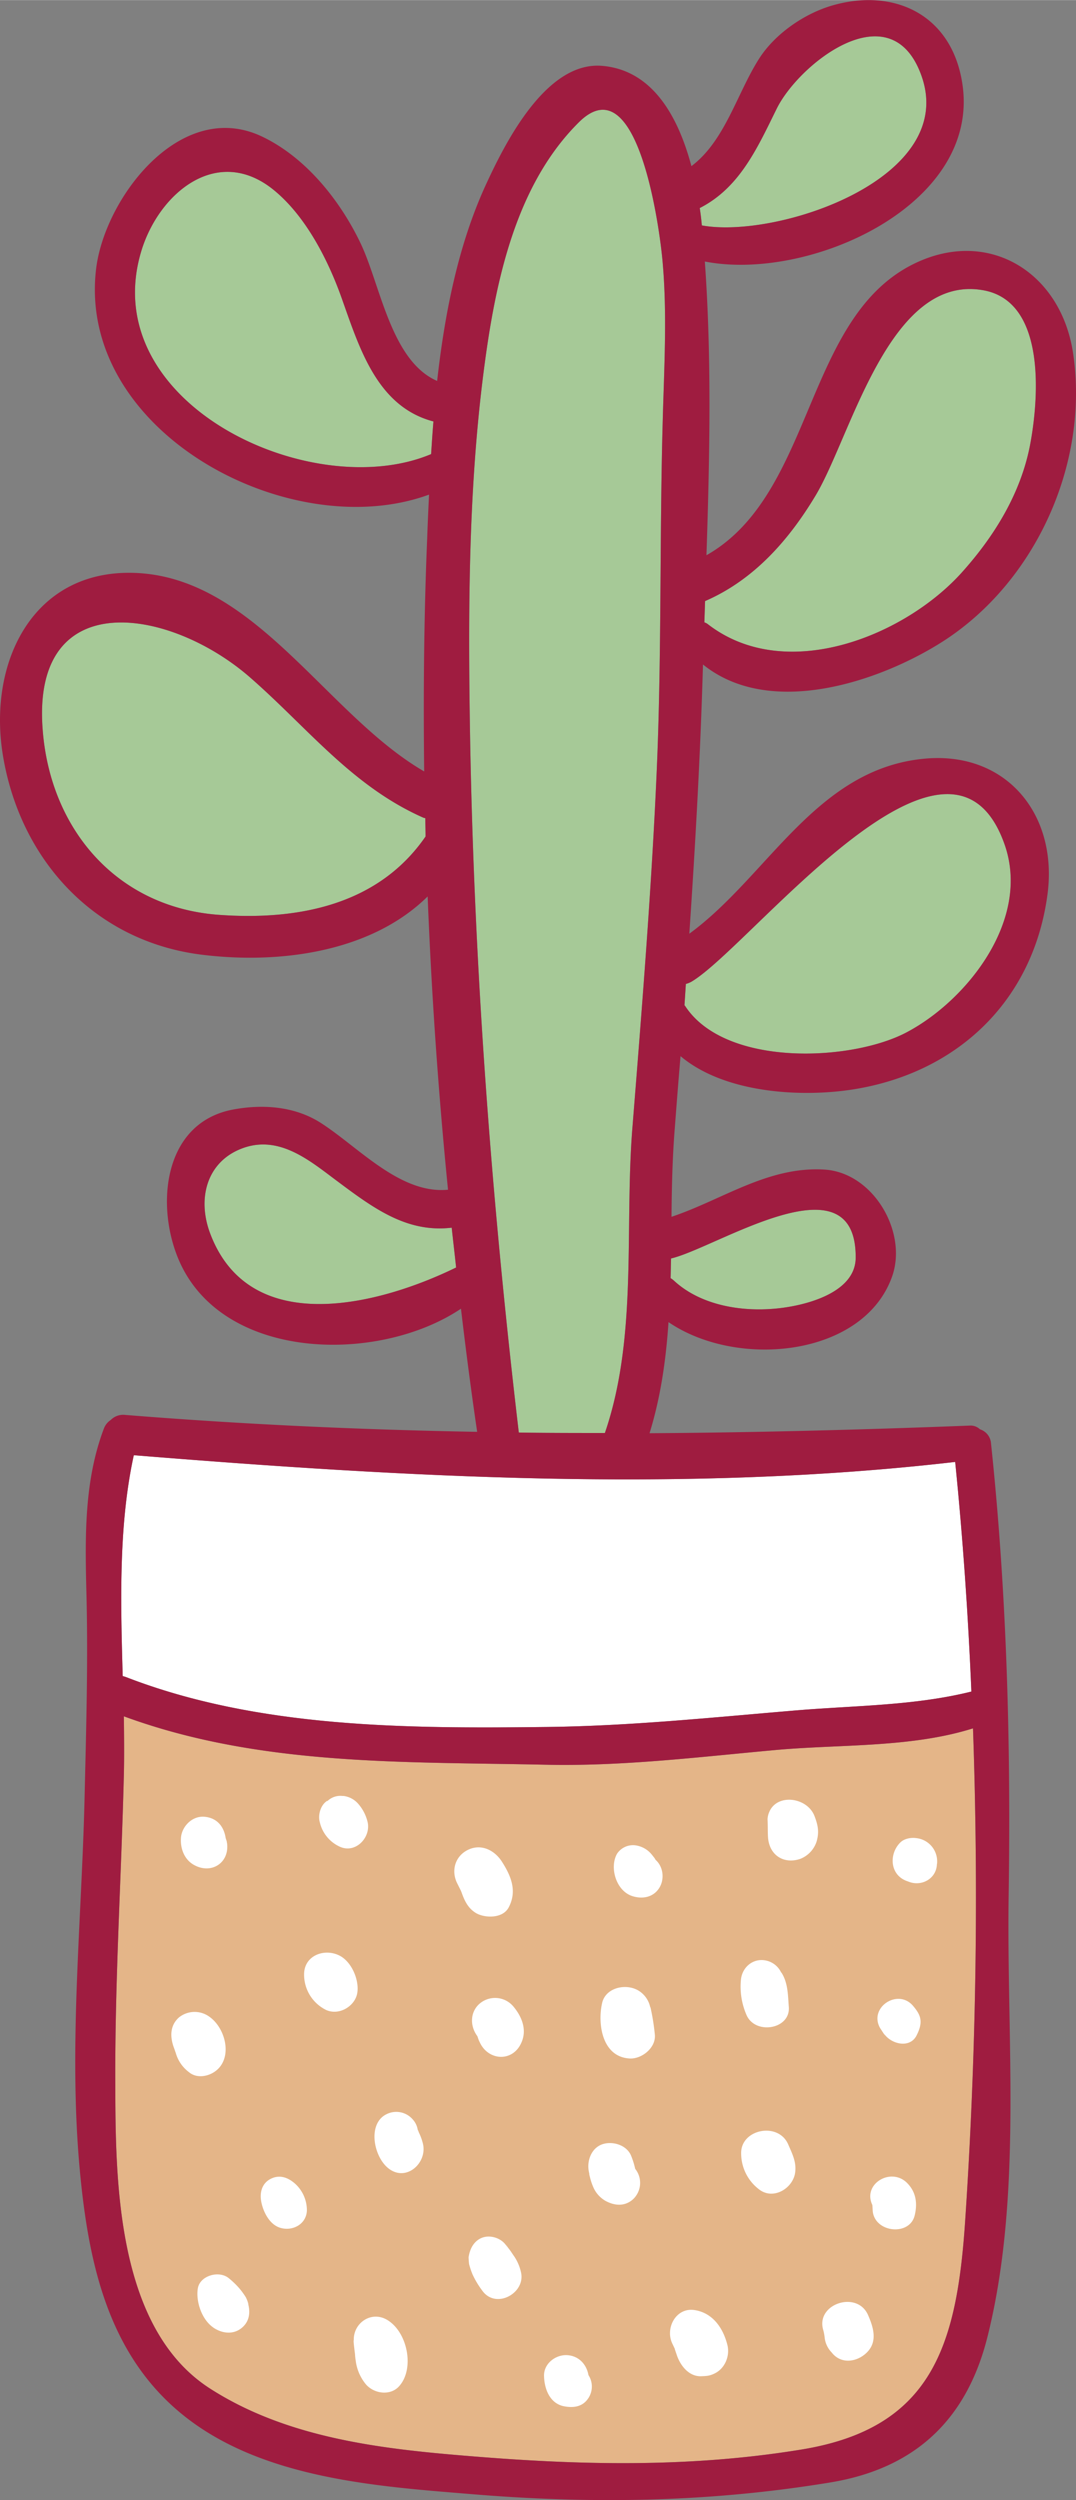 <svg xmlns="http://www.w3.org/2000/svg" width="465" height="1080" viewBox="-0.034 -0.029 465.053 1080.027" style=""><rect x="-0.034" y="-0.029" width="465.053" height="1080.027" fill="#808080" stroke="none"/><g><title>icons16_196193828</title><g data-name="Layer 2"><path d="M417.1 959.6c-3.6 53.5-14.2 89.2-70.4 98.5-48 7.9-95.2 6.9-143.7 2.9-38.3-3.1-78.8-7.7-112.3-29.2-40.7-26.2-40.8-90.5-40.9-131.9-.2-44.3 2.6-88.8 3.7-133.1.2-8.3.1-16.8 0-25.4 58.5 21.5 120.9 19.6 181.8 20.9 33.2.8 66.5-3.3 99.4-6.3 28.1-2.6 58.8-.9 85.8-9.4a2094.6 2094.6 0 0 1-3.4 213z" fill="#e4b588"></path><path d="M412.8 631.5c3.3 32.7 5.6 65.9 7 99.2-24.9 6.2-50.7 6-76.5 8.2-35.7 3-71.2 6.7-107.2 7.1-59.9.7-124.6.6-181.8-21.6L53 724c-.9-32.2-1.8-65.2 4.8-95.4 117.4 9.5 238.4 16.4 355 2.9z" fill="#fff"></path><path d="M335.6 47c9.3-19.1 48.6-50.7 62.2-15.5 17.7 45.4-62.2 71.8-94.5 65.8q-.3-3.6-.9-7.5c17.3-8.8 24.9-26 33.2-42.8zm-30.9 212.6c21-9.1 36.1-26.2 47.7-45.5 15.5-25.7 31.9-96.6 73-88.7 27.5 5.4 23.2 49 19.7 67.1-4.1 20.9-15.5 39.2-29.3 54.6-24.6 27.5-76.3 48.6-110 22.4a4.6 4.6 0 0 0-1.4-.7zM95.3 395.2c-44.7-2.9-73.7-37-76.9-80.2-4.8-62.8 55.4-52.5 89.9-22.2 24.8 21.7 43.9 46.8 74.7 60.4l.8.2c0 2.7.1 5.3.1 7.9-19.9 28.9-53.6 36.3-88.6 33.9zm91-199.1c-51.8 21.8-145.3-22-125.2-87.9 7.7-25.1 33-46 57.3-26.1 13.8 11.3 23.4 30.2 29.2 46.5 7.7 21.6 15.3 47 39.7 53.4-.4 4.7-.7 9.4-1 14.1zM90.8 532.8c-5.8-15.4-1.3-31.5 14.5-37s29 5.9 40.3 14.3c15.8 11.8 30.2 22.5 49.6 20.2.6 5.7 1.3 11.5 1.9 17.2-32.3 15.8-89 31.2-106.3-14.7zm279 10.5c-.1 15.7-23.1 21-35.1 22-14.6 1.3-31.7-1.5-43.1-11.8a11 11 0 0 0-1.8-1.4c.1-2.8.1-5.6.2-8.5 19.5-4.5 80.1-44.8 79.8-.3zm-83.4-361.5c-1.4 50.4-.4 100.9-2.6 151.3s-6.4 102.7-10.5 154c-3.5 43.7 2.4 90.2-11.9 131.9-12.4 0-24.8 0-37.2-.2-11.9-101-19.4-201.4-21.1-302.9-.8-50.6-.7-101.3 5.4-151.4 4.8-39 13-83.3 41.6-111.7 26-25.9 35.2 48.3 36.2 59.7 2.1 23 .7 46.3.1 69.3zm105.8 263.9c-23.6 12.8-78.9 15.5-96.2-11.3-.1-.1-.2-.1-.2-.2l.6-9.2a10.9 10.9 0 0 0 2.3-.9C324.1 409.3 409.8 297 434 364.3c11.8 32.6-15.8 67.5-41.8 81.4z" fill="#a6c997"></path><path d="M83.8 805.6c-4.3-2.4-6-7.3-5.6-11.9s4.7-9.4 10.2-8.9 8.4 4.4 9.1 9.2l.4 1.2c.1.3.1.7.2 1 1.1 8.5-6.8 13.6-14.3 9.4zm133.1-1.4c-3.2-5-9-7.9-14.7-5.1s-7.3 9.2-4.6 14.5l1.5 3 .3.7c1.3 3.7 2.8 7 6.3 9.1s11.4 2.6 14.1-2.4c3.7-7 1.2-13.4-2.9-19.8zm66.4-.8l-.4-.7-1.1-1.4a11 11 0 0 0-7.5-4.2 8.3 8.3 0 0 0-7.6 3.6c-3.5 6-.4 16.5 7 18.5 4.2 1.2 8.6.3 11.1-3.5s1.9-9.3-1.5-12.3zm-2.2 63.7h-.1a11.1 11.1 0 0 0-4.6-6.9c-5.4-3.7-14.7-1.8-16.2 5.1-2 8.8-.1 23 11.6 23.9 5.3.5 11.7-4.5 11.2-10.2a95.1 95.1 0 0 0-1.9-11.9zm70.9-82.6c-3.1-8.1-16-9.9-19.5-1.9a8.9 8.9 0 0 0-.8 3.3c.1 1.1.1 5.4.1 2.3 0 1.8 0 3.6.1 5.4.5 7.7 6.7 11.8 13.9 9.4a12 12 0 0 0 7.1-7.5c1.2-4.1.6-7.1-.9-11zm42.6 82c-6.5-7.7-19.2.6-14.3 9.5.6.9 3.4 5.3 1.5 2.1 2.8 4.8 11.3 7.1 14.3 1.2s1.9-8.8-1.5-12.8zm10.4-62a10.1 10.1 0 0 0-9.2-10.5c-2.3-.3-5.2.3-6.8 2-.1.1-.2.1-.2.2-4.7 5-4.2 14 3.5 16.5l.8.3c5.6 1.9 11.6-1.7 11.8-7.7a2.5 2.5 0 0 0 .1-.8zm-183.2 62.2a10.3 10.3 0 0 0-14.5-1.2c-4.2 3.6-4.3 9.7-1 14.1.5 1.5 1.3 3.8.5 1.3 3.1 9.3 14.6 10.4 18.5 1.5 2.5-5.5.3-11.2-3.5-15.7zM168 936.8c-6.6-5-9.4-19.6-.8-23.6a9.4 9.4 0 0 1 11.2 2.4 8.6 8.6 0 0 1 2.1 4.4 6.1 6.1 0 0 1 .5 1.2 23 23 0 0 1 1.8 5c1.8 8.2-7.2 16.4-14.8 10.6zM90.2 871a10.8 10.8 0 0 0-12.9.5c-3.8 3.4-3.9 8.1-2.3 12.7-1.9-5.3 1.6 4.5 0-.1l.6 1.8c.1.2.1.4.3.8a15.7 15.7 0 0 0 5.7 8.4c3.4 2.9 8.5 1.9 11.6-.5 7.5-5.7 4.3-18.7-3-23.6zm37.4 72.4c-3-2.7-6.6-4.1-10.4-2.3s-5 5.6-4.4 9.5 3.2 10.3 8.4 11.8 11.1-1.5 11.4-7.4a15.5 15.5 0 0 0-5-11.6zm-20.8 50.5c1.5 4 0-.6-.7-1.7a33.7 33.7 0 0 0-2.8-3.8 36.8 36.8 0 0 0-4.5-4.3c-4.2-3.4-12.3-1.1-13.3 4.3s1.5 14.1 7.5 17.6c3.8 2.2 8.3 2.4 11.7-.6s3.6-7.3 2.1-11.5zm61.2 8.7c-7.2-5-15.7.9-15.1 8.8-.1-.6-.1-1-.1-.2s.2 2.6.4 3.9c-.5-4.2 0 .4.2 1.8a24 24 0 0 0 .3 2.8 19.9 19.9 0 0 0 4.5 10.4c3.5 3.9 10 4.8 13.8 1.2 7.2-7.1 4.5-22.9-4-28.7zm57.1-21.2a20.1 20.1 0 0 0-2.9-6.7c-.8-1.1-1.5-2.3-2.4-3.4s-1.6-2.9-.4-.1c-1.6-3.7-6.1-5.6-9.8-4.9s-6.3 4-6.9 8c.4-2.5.4-2.3-.2.7 0 1 .1 2 .2 3a33.9 33.9 0 0 0 1.5 4.5 38.2 38.2 0 0 0 4.2 7c5.9 8.3 19 1 16.7-8.1zm49.4-44.5a35 35 0 0 0-1.7-5.5c-2-5.2-9.1-6.9-13.5-4.7s-6.2 8.2-4.3 13.3c-.9-2.4-.1.2 0 .7a25.5 25.5 0 0 0 1.3 3.9 12.6 12.6 0 0 0 5.3 6.1c4 2.2 8.4 2.5 11.9-.6a9.7 9.7 0 0 0 1-13.2zm66.2-10.4c-4.2-10.1-20.6-6.8-20.4 3.7a19.5 19.5 0 0 0 7.4 15.3c6.4 5.4 15.5-.4 16-7.6.4-4.2-1.4-7.7-3-11.4zm51.6 16.8c-6.9-7.5-19.7 0-15.3 9.2.1 1 .1 2 .2 3 1.3 9.1 16 10.4 18.1 1.5 1.2-4.9.7-9.8-3-13.7zm-17.1 56.9c-4.6-11-22.9-5-19.4 6.4a21 21 0 0 1 .6 3.3 10.9 10.9 0 0 0 3 6.3c4.4 5.7 12 3.9 15.9-.7s2-10.5-.1-15.3zm-60.8 13c-1.8-7.4-6.3-14.1-14.3-15.3s-12.8 7.9-9.5 14.6l1 2.1c0 .3.8 2.4.9 2.8 1.5 4.4 5.1 9.2 10.4 9.1 2.3-.1 3.6-.1 5.7-1.1 4.5-2 6.9-7.4 5.8-12.2zm-60.1 12.8c-.8-4.5-4-8.2-9-8.6s-10.3 3.5-10.2 8.9 2.3 11.7 8.3 13.1c4.3.9 8.4.4 10.9-3.5a9.1 9.1 0 0 0 0-9.9zm-107-180.9c-6.5-3.8-15.7-.7-15.9 7.5a17 17 0 0 0 9.6 15.7c5.3 2.3 11.5-1.2 13.1-6.2s-1.3-13.7-6.8-17zm11.6-57.8a18.4 18.4 0 0 0-4.2-8.2 10 10 0 0 0-6.3-3.3h-.5a8 8 0 0 0-6.6 2.4.6.6 0 0 0 .1-.4l-.3.3c-2.6 1.8-3.8 6-2.9 9.1a15.4 15.4 0 0 0 8.8 10.6c6.7 2.9 13.2-4 11.9-10.5zm178.8 64.8h-.1a9.4 9.4 0 0 0-5.2-4.8c-6-2.2-11.6 1.9-12.2 7.9a30.7 30.7 0 0 0 2.4 15.2c3.7 8.7 19 6.3 18.3-3.4-.4-5-.3-10.4-3.2-14.9z" fill="#fff"></path><path d="M400.5 327.6c-47.5 3.8-68.3 50.6-102.6 75.7 2.6-38.7 4.8-77.4 5.9-116.3 29 23.4 76.2 7.4 103.1-9.6 40.2-25.4 63.9-76.7 56.9-124.6-4.9-33.9-34.3-53.3-65.3-40.5-51.3 21.2-45.4 100.4-93.2 127.5 1.4-42.2 2.3-85.1-.7-126.9 44.9 8.8 119.3-24.2 111.3-76.8-4.5-29.8-29.5-41.7-56.6-33.7-12 3.6-24.4 12.2-31.2 22.8-9.6 15-14.7 35.5-29.3 46.5-5.6-21-16.5-41.3-38.3-43.3-24.8-2.4-42.8 34.5-50.8 51.9-11.7 25.7-17.5 54.8-20.8 84.2-20-8.7-24.5-41.5-33.1-59.5s-23.2-36.7-42.2-45.9c-35.3-17.2-68.4 26.2-72.1 57-8.4 70.5 83.9 119.5 143.9 97.5-.3 6.4-.6 12.7-.8 18.9-1.4 33.4-1.7 67-1.3 100.7-42.6-24.7-73.4-84.6-126-85.8-43.1-1-62.4 38.4-56.2 78.1 7.2 45.5 39.5 81.2 86.3 86.9 34.4 4.2 73.4-1.5 97.4-25.2q2.5 63.4 8.8 126.7c-20.8 2-38.7-18.5-55.2-29-11.4-7.2-25.3-8-37.9-5.6-29 5.6-33.1 39.1-24.2 62.6 17.4 46.2 86.7 47.7 122.9 23.4 2.1 17.8 4.4 35.6 7 53.2-50.5-.9-101-3.2-152-7.3a7.6 7.6 0 0 0-6.4 2.2 7.6 7.6 0 0 0-2.9 3.6c-8.5 22.4-8.2 46.3-7.6 70.4.8 30.1-.1 60-.8 90-1.3 54-7.2 109.5-1.7 163.6 4 39.7 13.2 78.9 46.9 104.3s81.4 28.8 120.5 32c53.1 4.5 104.2 3.7 156.5-4.9 36.7-6 59-27 68-62.7 15.2-60.4 8.3-127.9 9.2-190.1 1-65.1-.7-130.9-7.6-196a6.9 6.9 0 0 0-4.8-6.2 5.8 5.8 0 0 0-4.4-1.6c-46.3 1.8-92.4 3-138.4 3.3 4.8-15.5 7.1-31.6 8.2-48 29.7 20.3 84.2 15 96.6-19.6 6.9-19.3-8.1-45-29.2-46.3-24.4-1.5-44.2 13.1-66.1 20.4.1-12.8.4-25.6 1.4-38.1.8-10.5 1.6-20.9 2.5-31.3 19.2 16.2 52.7 17.9 75 14.3 45.2-7.3 77.9-38.8 83.7-85 4.1-33.9-17.8-60.6-52.3-57.9zM335.6 47c9.3-19.1 48.6-50.7 62.2-15.5 17.7 45.4-62.2 71.8-94.5 65.8q-.3-3.6-.9-7.5c17.3-8.8 24.9-26 33.2-42.8zm-30.9 212.6c21-9.1 36.1-26.2 47.7-45.5 15.5-25.7 31.9-96.6 73-88.7 27.5 5.4 23.2 49 19.7 67.1-4.1 20.9-15.5 39.2-29.3 54.6-24.6 27.5-76.3 48.6-110 22.4a4.6 4.6 0 0 0-1.4-.7zM95.3 395.2c-44.7-2.9-73.7-37-76.9-80.2-4.8-62.8 55.4-52.5 89.9-22.2 24.8 21.7 43.9 46.8 74.7 60.4l.8.2c0 2.7.1 5.3.1 7.9-19.9 28.9-53.6 36.3-88.6 33.9zm91-199.1c-51.8 21.8-145.3-22-125.2-87.9 7.7-25.1 33-46 57.3-26.1 13.8 11.3 23.4 30.2 29.2 46.5 7.7 21.6 15.3 47 39.7 53.4-.4 4.7-.7 9.4-1 14.1zM90.8 532.8c-5.8-15.4-1.3-31.5 14.5-37s29 5.9 40.3 14.3c15.8 11.8 30.2 22.5 49.6 20.2.6 5.7 1.3 11.5 1.9 17.2-32.3 15.8-89 31.2-106.3-14.7zm326.3 426.8c-3.6 53.5-14.2 89.2-70.4 98.5-48 7.9-95.2 6.9-143.7 2.9-38.3-3.1-78.8-7.7-112.3-29.2-40.7-26.2-40.8-90.5-40.9-131.9-.2-44.3 2.6-88.8 3.7-133.1.2-8.3.1-16.8 0-25.4 58.5 21.5 120.9 19.6 181.8 20.9 33.2.8 66.5-3.3 99.4-6.3 28.1-2.6 58.8-.9 85.8-9.4a2094.6 2094.6 0 0 1-3.4 213zm-4.3-328.1c3.3 32.7 5.6 65.9 7 99.2-24.9 6.2-50.7 6-76.5 8.2-35.7 3-71.2 6.7-107.2 7.1-59.9.7-124.6.6-181.8-21.6L53 724c-.9-32.2-1.8-65.2 4.8-95.4 117.4 9.5 238.4 16.4 355 2.9zm-43-88.2c-.1 15.7-23.1 21-35.1 22-14.6 1.3-31.7-1.5-43.1-11.8a11 11 0 0 0-1.8-1.4c.1-2.8.1-5.6.2-8.5 19.5-4.5 80.1-44.8 79.8-.3zm-83.4-361.5c-1.4 50.4-.4 100.9-2.6 151.3s-6.4 102.7-10.5 154c-3.5 43.7 2.4 90.2-11.9 131.9-12.4 0-24.8 0-37.2-.2-11.9-101-19.4-201.4-21.1-302.9-.8-50.6-.7-101.3 5.4-151.4 4.8-39 13-83.3 41.6-111.7 26-25.9 35.2 48.3 36.2 59.7 2.1 23 .7 46.3.1 69.3zm105.8 263.9c-23.6 12.8-78.9 15.5-96.2-11.3-.1-.1-.2-.1-.2-.2l.6-9.2a10.9 10.9 0 0 0 2.3-.9C324.1 409.3 409.8 297 434 364.3c11.8 32.6-15.8 67.5-41.8 81.4z" fill="#9f1c40"></path></g></g></svg>